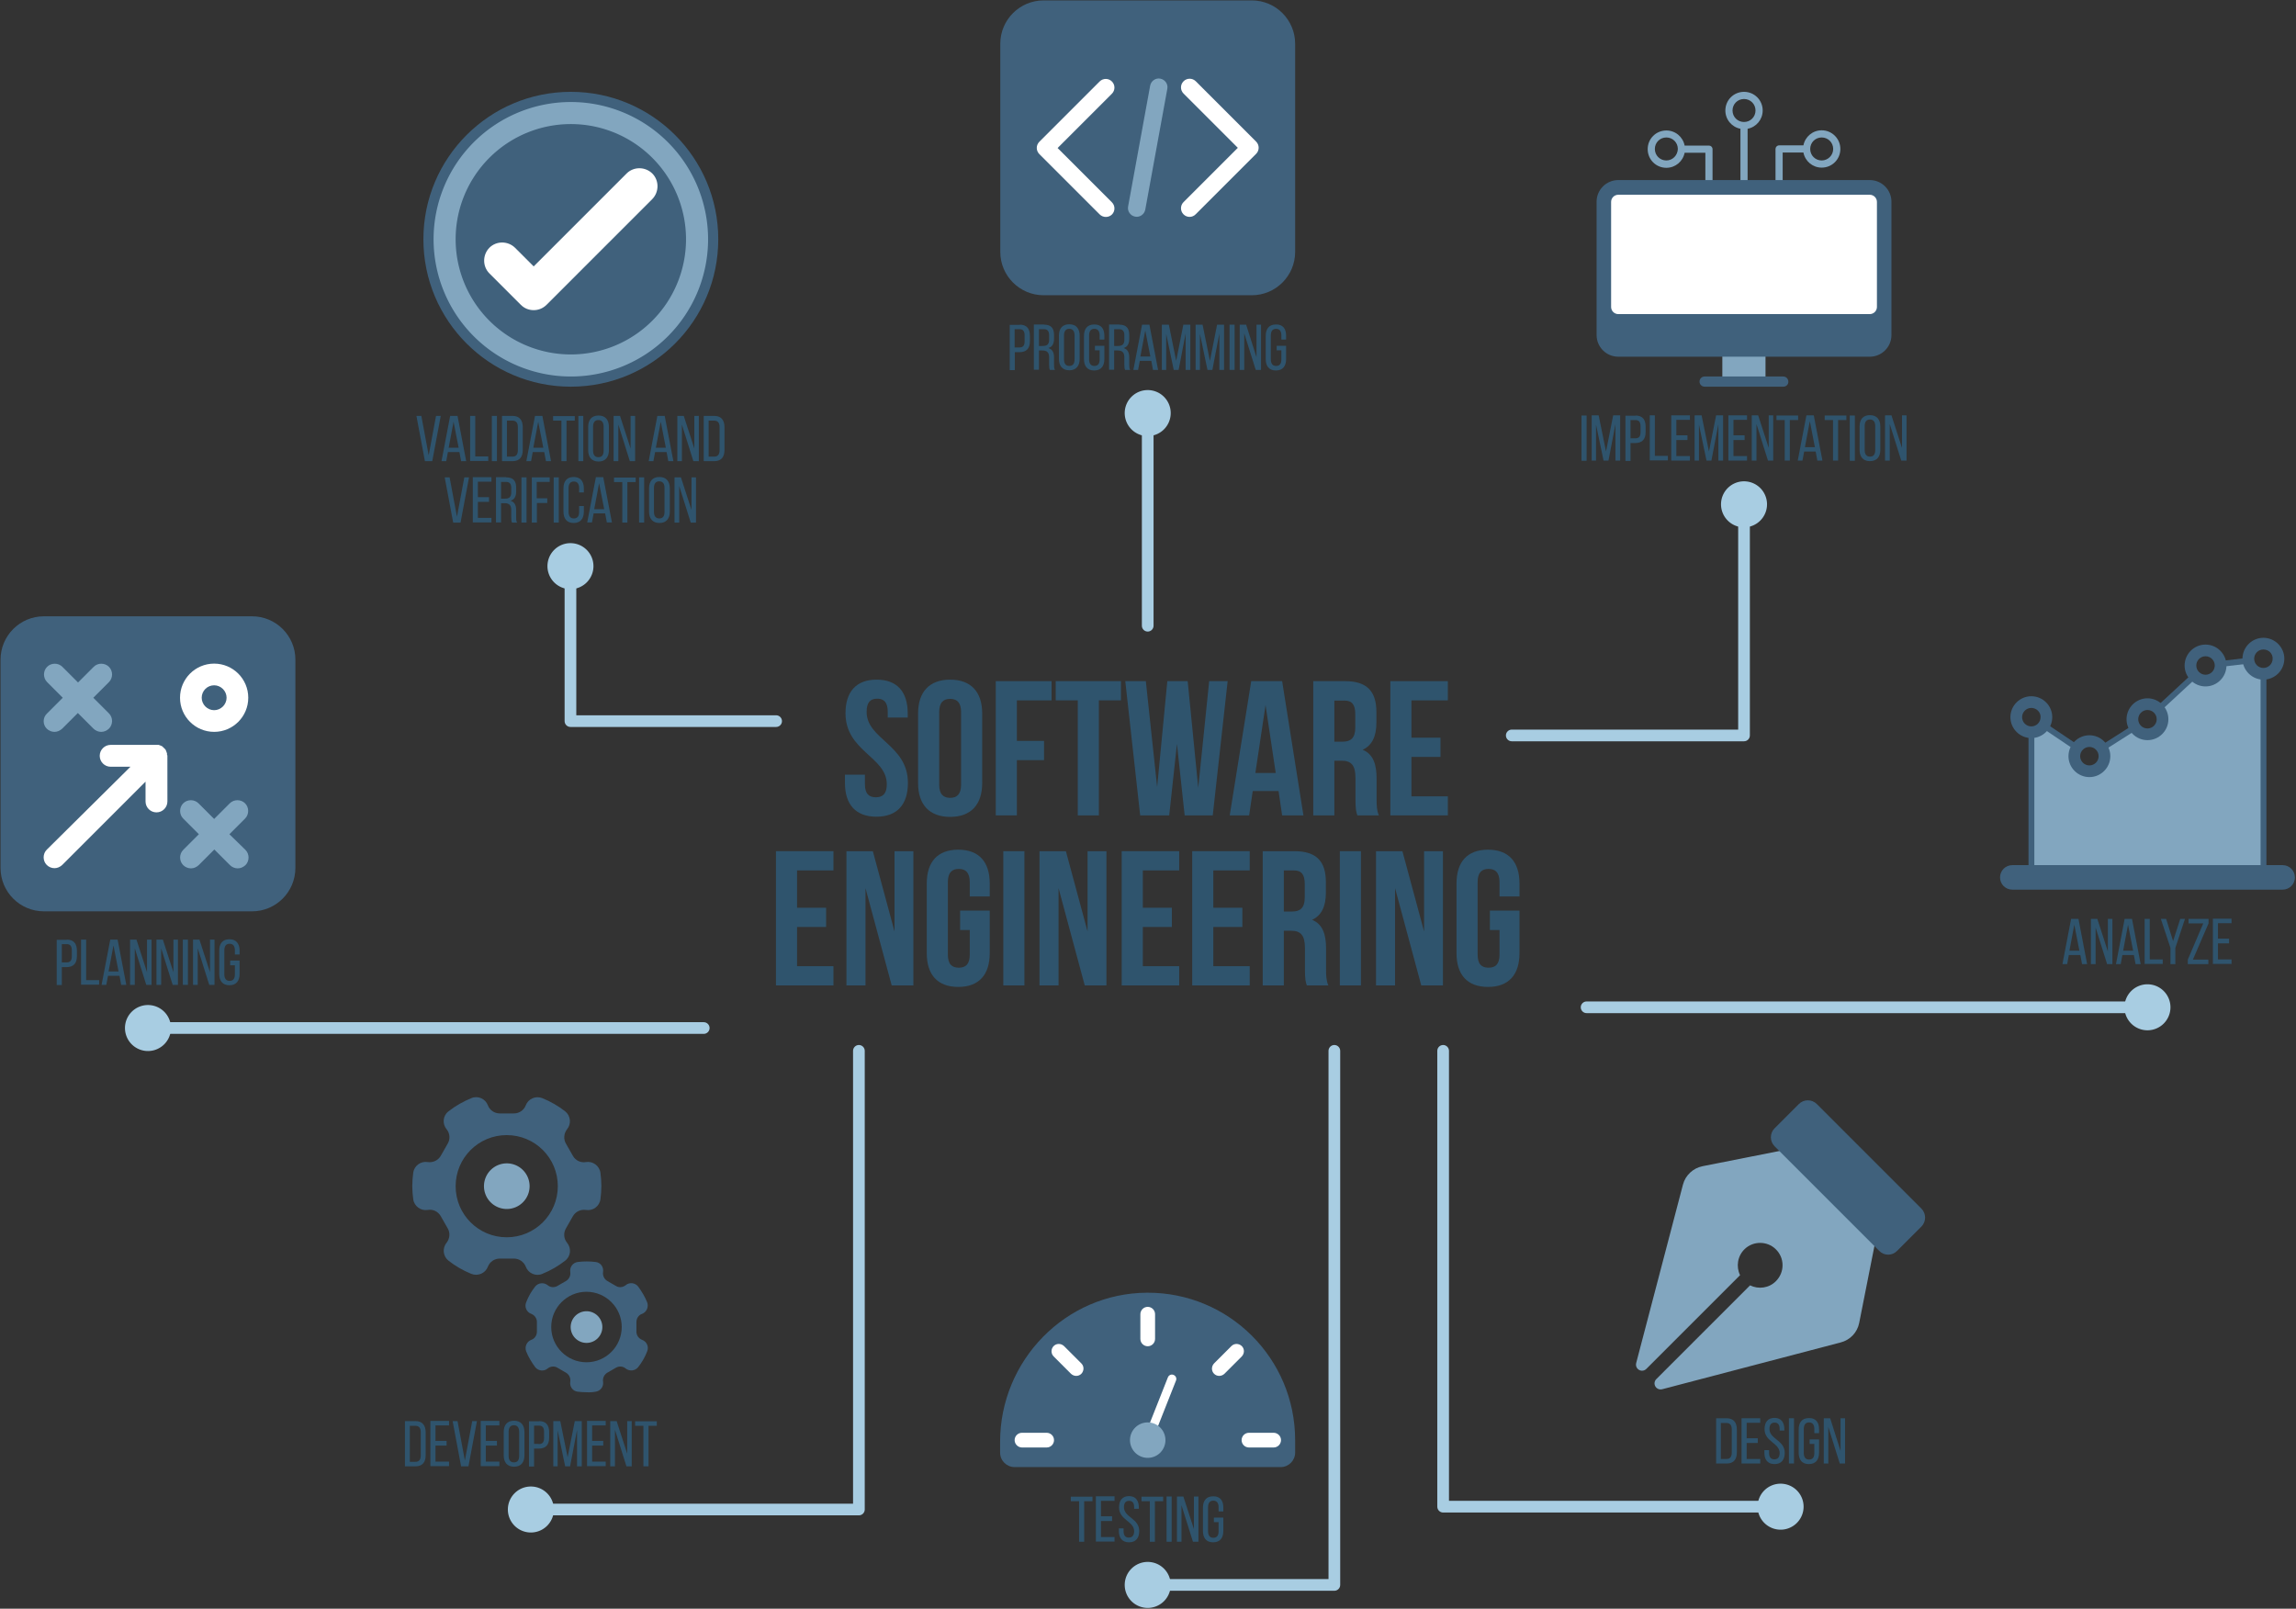 <svg width="1921" height="1346">
  <rect width="100%" height="100%" fill="#333333" stroke="none"/>
  <g transform="matrix(1.69,0,0,1.69,-222.737,-155.345)">
    <path
       d="m 565.787,428.4 c 10.173,0 15.4,6.067 15.4,16.707 v 2.053 h -9.893 v -2.8 c 0,-4.76 -1.867,-6.533 -5.227,-6.533 -3.36,0 -5.227,1.773 -5.227,6.533 0,13.627 20.44,16.24 20.44,35.187 0,10.64 -5.32,16.707 -15.587,16.707 -10.267,0 -15.587,-6.067 -15.587,-16.707 V 475.44 h 9.893 v 4.76 c 0,4.76 2.053,6.44 5.413,6.44 3.36,0 5.413,-1.68 5.413,-6.44 0,-13.627 -20.44,-16.24 -20.44,-35.187 0,-10.547 5.227,-16.613 15.4,-16.613 z"
       style="fill:#2f546d;stroke-width:0.933" />
    <path
       d="m 586.32,445.107 c 0,-10.64 5.6,-16.707 15.867,-16.707 10.267,0 15.867,6.067 15.867,16.707 V 479.64 c 0,10.64 -5.6,16.707 -15.867,16.707 -10.267,0 -15.867,-6.067 -15.867,-16.707 z m 10.453,35.28 c 0,4.76 2.053,6.533 5.413,6.533 3.36,0 5.413,-1.773 5.413,-6.533 v -35.933 c 0,-4.76 -2.053,-6.533 -5.413,-6.533 -3.36,0 -5.413,1.773 -5.413,6.533 z"
       style="fill:#2f546d;stroke-width:0.933" />
    <path
       d="m 635.227,458.733 h 13.44 v 9.52 h -13.44 V 495.6 H 624.773 v -66.453 h 27.627 v 9.52 h -17.173 z"
       style="fill:#2f546d;stroke-width:0.933" />
    <path
       d="m 654.453,429.147 h 32.293 v 9.52 h -10.92 V 495.6 h -10.453 v -56.933 h -10.92 z"
       style="fill:#2f546d;stroke-width:0.933" />
    <path
       d="M 714.467,460.227 710.64,495.6 h -14.373 l -7.373,-66.453 h 10.173 l 5.6,52.453 5.04,-52.453 h 10.08 l 5.227,52.827 5.413,-52.827 h 9.147 L 732.2,495.6 h -13.907 z"
       style="fill:#2f546d;stroke-width:0.933" />
    <path
       d="m 777.093,495.6 h -10.547 l -1.773,-12.04 h -12.787 l -1.773,12.04 h -9.613 l 10.64,-66.453 h 15.307 z m -23.8,-21 h 10.08 l -5.04,-33.6 z"
       style="fill:#2f546d;stroke-width:0.933" />
    <path
       d="m 803.787,495.6 c -0.56,-1.68 -0.933,-2.8 -0.933,-8.12 v -10.453 c 0,-6.16 -2.053,-8.493 -6.813,-8.493 h -3.64 V 495.6 h -10.453 v -66.453 h 15.773 c 10.827,0 15.493,5.04 15.493,15.307 v 5.227 c 0,6.813 -2.147,11.293 -6.813,13.44 5.227,2.147 6.907,7.187 6.907,14.187 v 10.267 c 0,3.267 0.093,5.6 1.12,8.027 z m -11.387,-56.933 v 20.44 h 4.107 c 3.92,0 6.253,-1.68 6.253,-7 v -6.533 c 0,-4.76 -1.587,-6.813 -5.32,-6.813 h -5.04 z"
       style="fill:#2f546d;stroke-width:0.933" />
    <path
       d="m 830.573,457.147 h 14.373 v 9.52 h -14.373 v 19.507 h 18.013 V 495.6 h -28.467 v -66.453 h 28.467 v 9.52 h -18.013 z"
       style="fill:#2f546d;stroke-width:0.933" />
    <path
       d="m 526.4,541.333 h 14.373 v 9.52 h -14.373 v 19.413 h 18.013 v 9.52 h -28.467 v -66.453 h 28.467 v 9.52 h -18.013 z"
       style="fill:#2f546d;stroke-width:0.933" />
    <path
       d="m 560.28,531.627 v 48.16 h -9.427 v -66.453 h 13.067 l 10.733,39.76 v -39.76 h 9.333 v 66.453 H 573.253 Z"
       style="fill:#2f546d;stroke-width:0.933" />
    <path
       d="m 607.133,542.733 h 14.653 v 21.093 c 0,10.64 -5.32,16.707 -15.587,16.707 -10.267,0 -15.587,-6.067 -15.587,-16.707 v -34.533 c 0,-10.64 5.32,-16.707 15.587,-16.707 10.267,0 15.587,6.067 15.587,16.707 v 6.44 H 611.893 V 528.64 c 0,-4.76 -2.053,-6.533 -5.413,-6.533 -3.36,0 -5.413,1.773 -5.413,6.533 v 35.933 c 0,4.76 2.053,6.44 5.413,6.44 3.36,0 5.413,-1.68 5.413,-6.44 v -12.227 h -4.76 z"
       style="fill:#2f546d;stroke-width:0.933" />
    <path
       d="m 628.507,513.333 h 10.453 v 66.453 h -10.453 z"
       style="fill:#2f546d;stroke-width:0.933" />
    <path
       d="m 655.853,531.627 v 48.16 h -9.427 v -66.453 h 13.067 l 10.733,39.76 v -39.76 h 9.333 v 66.453 h -10.733 z"
       style="fill:#2f546d;stroke-width:0.933" />
    <path
       d="m 697.573,541.333 h 14.373 v 9.52 h -14.373 v 19.413 h 18.013 v 9.52 h -28.467 v -66.453 h 28.467 v 9.52 h -18.013 z"
       style="fill:#2f546d;stroke-width:0.933" />
    <path
       d="m 732.48,541.333 h 14.373 v 9.52 h -14.373 v 19.413 h 18.013 v 9.52 h -28.467 v -66.453 h 28.467 v 9.52 h -18.013 z"
       style="fill:#2f546d;stroke-width:0.933" />
    <path
       d="m 778.773,579.787 c -0.56,-1.68 -0.933,-2.8 -0.933,-8.12 v -10.453 c 0,-6.16 -2.053,-8.493 -6.813,-8.493 h -3.64 v 27.067 h -10.453 v -66.453 h 15.773 c 10.827,0 15.493,5.04 15.493,15.307 v 5.227 c 0,6.813 -2.147,11.293 -6.813,13.44 5.227,2.147 6.907,7.187 6.907,14.187 V 571.76 c 0,3.267 0.093,5.6 1.12,8.027 z M 767.387,522.76 v 20.44 h 4.107 c 3.92,0 6.253,-1.68 6.253,-7 v -6.533 c 0,-4.76 -1.587,-6.813 -5.32,-6.813 h -5.04 z"
       style="fill:#2f546d;stroke-width:0.933" />
    <path
       d="m 795.107,513.333 h 10.453 v 66.453 h -10.453 z"
       style="fill:#2f546d;stroke-width:0.933" />
    <path
       d="m 822.453,531.627 v 48.16 h -9.427 v -66.453 h 13.067 l 10.733,39.76 v -39.76 h 9.333 v 66.453 h -10.733 z"
       style="fill:#2f546d;stroke-width:0.933" />
    <path
       d="m 869.4,542.733 h 14.653 v 21.093 c 0,10.64 -5.32,16.707 -15.587,16.707 -10.267,0 -15.587,-6.067 -15.587,-16.707 v -34.533 c 0,-10.64 5.32,-16.707 15.587,-16.707 10.267,0 15.587,6.067 15.587,16.707 v 6.44 h -9.893 V 528.64 c 0,-4.76 -2.053,-6.533 -5.413,-6.533 -3.36,0 -5.413,1.773 -5.413,6.533 v 35.933 c 0,4.76 2.053,6.44 5.413,6.44 3.36,0 5.413,-1.68 5.413,-6.44 v -12.227 h -4.76 z"
       style="fill:#2f546d;stroke-width:0.933" />
  </g>
  <g
     transform="matrix(1.69,0,0,1.69,-222.737,-155.345)">
    <path
       d="M 751.52,238.093 H 648.48 c -11.853,0 -21.467,-9.613 -21.467,-21.467 V 113.587 c 0,-11.853 9.613,-21.467 21.467,-21.467 h 103.04 c 11.853,0 21.467,9.613 21.467,21.467 v 103.04 c 0,11.853 -9.613,21.467 -21.467,21.467 z"
       style="fill:#40617c;stroke-width:0.933" />
    <path
       d="m 676.2,198.053 -29.867,-29.867 c -1.68,-1.68 -1.68,-4.387 0,-6.067 l 29.867,-29.867 c 1.68,-1.68 4.387,-1.68 6.067,0 1.68,1.68 1.68,4.387 0,6.067 l -26.88,26.88 26.88,26.88 c 1.68,1.68 1.68,4.387 0,6.067 -1.68,1.587 -4.387,1.587 -6.067,-0.093 z"
       style="fill:#ffffff;stroke-width:0.933" />
    <path
       d="m 717.733,198.053 c -1.68,-1.68 -1.68,-4.387 0,-6.067 l 26.88,-26.88 -26.88,-26.88 c -1.68,-1.68 -1.68,-4.387 0,-6.067 1.68,-1.68 4.387,-1.68 6.067,0 l 29.867,29.867 c 1.68,1.68 1.68,4.387 0,6.067 l -29.867,29.867 c -1.68,1.773 -4.387,1.773 -6.067,0.093 z"
       style="fill:#ffffff;stroke-width:0.933" />
    <path
       d="m 693.747,199.173 c -2.333,-0.467 -3.92,-2.707 -3.453,-5.04 l 10.92,-59.827 c 0.467,-2.333 2.707,-3.92 5.04,-3.453 2.333,0.467 3.92,2.707 3.453,5.04 l -10.92,59.827 c -0.467,2.333 -2.707,3.92 -5.04,3.453 z"
       style="fill:#82a6bf;stroke-width:0.933" />
    <path
       d="m 636.627,252.653 c 3.547,0 5.04,2.053 5.04,5.507 v 2.707 c 0,3.547 -1.68,5.413 -5.227,5.413 h -2.24 v 8.867 h -2.52 v -22.4 h 4.947 z m -0.28,11.293 c 1.867,0 2.707,-0.84 2.707,-2.987 v -2.987 c 0,-2.053 -0.747,-3.08 -2.52,-3.08 h -2.427 v 9.053 z"
       style="fill:#2f546d;stroke-width:0.933" />
    <path
       d="m 648.667,252.653 c 3.547,0 4.947,1.773 4.947,5.133 v 1.867 c 0,2.427 -0.84,4.013 -2.8,4.573 2.053,0.653 2.8,2.24 2.8,4.667 v 3.453 c 0,1.027 0,1.96 0.467,2.707 h -2.52 c -0.28,-0.653 -0.373,-1.213 -0.373,-2.707 v -3.547 c 0,-2.52 -1.213,-3.36 -3.267,-3.36 h -1.773 v 9.52 h -2.52 v -22.4 h 5.04 z m -0.653,10.547 c 1.96,0 3.173,-0.653 3.173,-3.08 v -2.147 c 0,-2.053 -0.747,-3.08 -2.613,-3.08 h -2.427 v 8.307 z"
       style="fill:#2f546d;stroke-width:0.933" />
    <path
       d="m 656.04,258.067 c 0,-3.453 1.68,-5.6 5.133,-5.6 3.453,0 5.133,2.24 5.133,5.6 v 11.573 c 0,3.36 -1.68,5.6 -5.133,5.6 -3.453,0 -5.133,-2.24 -5.133,-5.6 z m 2.52,11.76 c 0,2.053 0.84,3.267 2.613,3.267 1.867,0 2.613,-1.213 2.613,-3.267 v -11.853 c 0,-2.053 -0.84,-3.267 -2.613,-3.267 -1.773,0 -2.613,1.213 -2.613,3.267 z"
       style="fill:#2f546d;stroke-width:0.933" />
    <path
       d="m 678.533,258.067 v 1.96 h -2.333 v -2.053 c 0,-2.053 -0.84,-3.267 -2.613,-3.267 -1.773,0 -2.613,1.213 -2.613,3.267 v 11.853 c 0,2.053 0.84,3.267 2.613,3.267 1.867,0 2.613,-1.213 2.613,-3.267 v -4.48 h -2.333 v -2.24 h 4.667 v 6.627 c 0,3.36 -1.587,5.6 -5.04,5.6 -3.453,0 -5.04,-2.24 -5.04,-5.6 v -11.573 c 0,-3.36 1.587,-5.6 5.04,-5.6 3.453,-0.093 5.04,2.147 5.04,5.507 z"
       style="fill:#2f546d;stroke-width:0.933" />
    <path
       d="m 685.907,252.653 c 3.547,0 4.947,1.773 4.947,5.133 v 1.867 c 0,2.427 -0.84,4.013 -2.8,4.573 2.053,0.653 2.8,2.24 2.8,4.667 v 3.453 c 0,1.027 0,1.96 0.467,2.707 h -2.52 c -0.28,-0.653 -0.373,-1.213 -0.373,-2.707 v -3.547 c 0,-2.52 -1.213,-3.36 -3.267,-3.36 h -1.773 v 9.52 h -2.52 v -22.4 h 5.04 z m -0.653,10.547 c 1.96,0 3.173,-0.653 3.173,-3.08 v -2.147 c 0,-2.053 -0.747,-3.08 -2.613,-3.08 h -2.427 v 8.307 z"
       style="fill:#2f546d;stroke-width:0.933" />
    <path
       d="m 696.08,270.573 -0.84,4.48 h -2.333 l 4.293,-22.4 h 3.64 l 4.293,22.4 h -2.52 l -0.84,-4.48 z m 0.28,-2.147 h 4.947 l -2.52,-12.88 z"
       style="fill:#2f546d;stroke-width:0.933" />
    <path
       d="m 715.307,275.053 h -2.427 l -3.733,-17.827 v 17.827 h -2.147 v -22.4 h 3.453 l 3.64,17.92 3.547,-17.92 h 3.453 v 22.4 h -2.333 v -18.013 z"
       style="fill:#2f546d;stroke-width:0.933" />
    <path
       d="m 732.013,275.053 h -2.427 l -3.733,-17.827 v 17.827 h -2.147 v -22.4 h 3.453 l 3.64,17.92 3.547,-17.92 h 3.453 v 22.4 h -2.333 v -18.013 z"
       style="fill:#2f546d;stroke-width:0.933" />
    <path
       d="m 743.027,252.653 v 22.4 h -2.52 v -22.4 z"
       style="fill:#2f546d;stroke-width:0.933" />
    <path
       d="m 747.787,275.053 h -2.24 v -22.4 h 3.173 l 5.133,16.147 v -16.147 h 2.24 v 22.4 h -2.613 l -5.693,-18.107 z"
       style="fill:#2f546d;stroke-width:0.933" />
    <path
       d="m 768.507,258.067 v 1.96 h -2.333 v -2.053 c 0,-2.053 -0.84,-3.267 -2.613,-3.267 -1.773,0 -2.613,1.213 -2.613,3.267 v 11.853 c 0,2.053 0.84,3.267 2.613,3.267 1.867,0 2.613,-1.213 2.613,-3.267 v -4.48 h -2.333 v -2.24 h 4.667 v 6.627 c 0,3.36 -1.587,5.6 -5.04,5.6 -3.453,0 -5.04,-2.24 -5.04,-5.6 v -11.573 c 0,-3.36 1.587,-5.6 5.04,-5.6 3.453,-0.093 5.04,2.147 5.04,5.507 z"
       style="fill:#2f546d;stroke-width:0.933" />
    <path
       d="m 711.387,296.427 a 11.387,11.387 0 0 1 -11.387,11.387 11.387,11.387 0 0 1 -11.387,-11.387 11.387,11.387 0 0 1 11.387,-11.387 11.387,11.387 0 0 1 11.387,11.387 z"
       style="fill:#a8cde2;stroke-width:0.933" />
    <path
       d="m 700,404.6 c -1.587,0 -2.893,-1.307 -2.893,-2.893 V 296.427 c 0,-1.587 1.307,-2.893 2.893,-2.893 1.587,0 2.893,1.307 2.893,2.893 v 105.28 c 0,1.587 -1.307,2.893 -2.893,2.893 z"
       style="fill:#a8cde2;stroke-width:0.933" />
  </g>
  <g
     transform="matrix(1.69,0,0,1.69,-222.737,-155.345)">
    <path
       d="m 414.4,137.387 c -40.32,0 -72.987,32.667 -72.987,72.987 0,40.32 32.667,72.987 72.987,72.987 40.32,0 72.987,-32.667 72.987,-72.987 0,-40.32 -32.667,-72.987 -72.987,-72.987 z m 0,135.987 c -35.56,0 -64.4,-28.84 -64.4,-64.4 0,-35.56 28.84,-64.4 64.4,-64.4 35.56,0 64.4,28.84 64.4,64.4 0,35.56 -28.84,64.4 -64.4,64.4 z"
       style="fill:#40617c;stroke-width:0.933" />
    <path
       d="m 482.347,210.373 a 67.947,67.947 0 0 1 -67.947,67.947 67.947,67.947 0 0 1 -67.947,-67.947 67.947,67.947 0 0 1 67.947,-67.947 67.947,67.947 0 0 1 67.947,67.947 z"
       style="fill:#82a6bf;stroke-width:0.933" />
    <path
       d="m 471.427,210.373 a 57.027,57.027 0 0 1 -57.027,57.027 57.027,57.027 0 0 1 -57.027,-57.027 57.027,57.027 0 0 1 57.027,-57.027 57.027,57.027 0 0 1 57.027,57.027 z"
       style="fill:#40617c;stroke-width:0.933" />
    <path
       d="m 396.013,245.467 c -2.333,0 -4.573,-0.84 -6.347,-2.613 l -15.587,-15.587 c -3.453,-3.453 -3.453,-9.147 0,-12.693 3.453,-3.453 9.147,-3.453 12.693,0 l 9.24,9.24 46.013,-46.013 c 3.453,-3.453 9.147,-3.453 12.693,0 3.453,3.453 3.453,9.147 0,12.693 l -52.267,52.267 c -1.867,1.867 -4.107,2.707 -6.44,2.707 z"
       style="fill:#ffffff;stroke-width:0.933" />
    <path
       d="m 340.387,297.827 3.64,19.507 3.64,-19.507 h 2.333 l -4.2,22.4 h -3.64 l -4.2,-22.4 z"
       style="fill:#2f546d;stroke-width:0.933" />
    <path
       d="m 353.547,315.747 -0.84,4.48 h -2.333 l 4.293,-22.4 h 3.64 l 4.293,22.4 h -2.52 l -0.84,-4.48 z m 0.373,-2.147 h 4.947 l -2.52,-12.88 z"
       style="fill:#2f546d;stroke-width:0.933" />
    <path
       d="m 364.56,320.227 v -22.4 h 2.52 v 20.067 h 6.44 v 2.24 h -8.96 z"
       style="fill:#2f546d;stroke-width:0.933" />
    <path
       d="m 377.813,297.827 v 22.4 h -2.52 v -22.4 z"
       style="fill:#2f546d;stroke-width:0.933" />
    <path
       d="m 385.56,297.827 c 3.453,0 5.04,2.147 5.04,5.6 v 11.293 c 0,3.453 -1.587,5.507 -5.04,5.507 h -5.227 v -22.4 z m 0,20.16 c 1.773,0 2.613,-1.12 2.613,-3.173 v -11.48 c 0,-2.053 -0.84,-3.173 -2.707,-3.173 h -2.707 v 17.827 z"
       style="fill:#2f546d;stroke-width:0.933" />
    <path
       d="m 395.547,315.747 -0.84,4.48 h -2.333 l 4.293,-22.4 h 3.64 l 4.293,22.4 h -2.52 l -0.84,-4.48 z m 0.28,-2.147 h 4.947 l -2.52,-12.88 z"
       style="fill:#2f546d;stroke-width:0.933" />
    <path
       d="m 409.733,320.227 v -20.067 h -4.107 v -2.24 h 10.733 v 2.24 h -4.107 v 20.067 z"
       style="fill:#2f546d;stroke-width:0.933" />
    <path
       d="m 420.56,297.827 v 22.4 h -2.427 v -22.4 z"
       style="fill:#2f546d;stroke-width:0.933" />
    <path
       d="m 422.987,303.24 c 0,-3.453 1.68,-5.6 5.133,-5.6 3.453,0 5.133,2.24 5.133,5.6 v 11.573 c 0,3.36 -1.68,5.6 -5.133,5.6 -3.453,0 -5.133,-2.24 -5.133,-5.6 z m 2.427,11.76 c 0,2.053 0.84,3.267 2.613,3.267 1.867,0 2.613,-1.213 2.613,-3.267 v -11.853 c 0,-2.053 -0.84,-3.267 -2.613,-3.267 -1.773,0 -2.613,1.213 -2.613,3.267 z"
       style="fill:#2f546d;stroke-width:0.933" />
    <path
       d="m 437.827,320.227 h -2.24 v -22.4 h 3.173 l 5.227,16.147 v -16.147 h 2.24 v 22.4 h -2.613 l -5.693,-18.107 v 18.107 z"
       style="fill:#2f546d;stroke-width:0.933" />
    <path
       d="m 456.12,315.747 -0.84,4.48 h -2.333 l 4.293,-22.4 h 3.64 l 4.293,22.4 h -2.52 l -0.84,-4.48 z m 0.373,-2.147 h 4.947 l -2.52,-12.88 z"
       style="fill:#2f546d;stroke-width:0.933" />
    <path
       d="m 469.373,320.227 h -2.24 v -22.4 h 3.173 l 5.227,16.147 v -16.147 h 2.24 v 22.4 h -2.707 l -5.693,-18.107 z"
       style="fill:#2f546d;stroke-width:0.933" />
    <path
       d="m 485.427,297.827 c 3.453,0 5.04,2.147 5.04,5.6 v 11.293 c 0,3.453 -1.587,5.507 -5.04,5.507 h -5.227 v -22.4 z m 0,20.16 c 1.773,0 2.613,-1.12 2.613,-3.173 v -11.48 c 0,-2.053 -0.84,-3.173 -2.707,-3.173 h -2.707 v 17.827 z"
       style="fill:#2f546d;stroke-width:0.933" />
    <path
       d="m 354.387,328.253 3.64,19.507 3.64,-19.507 h 2.333 l -4.2,22.4 h -3.64 l -4.2,-22.4 z"
       style="fill:#2f546d;stroke-width:0.933" />
    <path
       d="m 373.893,338.147 v 2.24 h -5.507 v 7.933 h 6.72 v 2.24 h -9.24 v -22.4 h 9.24 v 2.24 h -6.72 v 7.653 h 5.507 z"
       style="fill:#2f546d;stroke-width:0.933" />
    <path
       d="m 382.387,328.253 c 3.547,0 4.947,1.773 4.947,5.133 v 1.867 c 0,2.427 -0.84,4.013 -2.8,4.573 2.053,0.653 2.8,2.24 2.8,4.667 v 3.453 c 0,1.027 0,1.96 0.467,2.707 h -2.52 c -0.28,-0.653 -0.373,-1.213 -0.373,-2.707 v -3.547 c 0,-2.52 -1.213,-3.36 -3.267,-3.36 h -1.773 v 9.52 h -2.52 v -22.4 h 5.04 z m -0.653,10.547 c 1.96,0 3.173,-0.653 3.173,-3.08 v -2.147 c 0,-2.053 -0.747,-3.08 -2.613,-3.08 h -2.427 v 8.307 z"
       style="fill:#2f546d;stroke-width:0.933" />
    <path
       d="m 392.467,328.253 v 22.4 h -2.52 v -22.4 z"
       style="fill:#2f546d;stroke-width:0.933" />
    <path
       d="m 402.733,338.707 v 2.24 h -5.133 v 9.707 h -2.52 v -22.4 h 8.867 v 2.24 h -6.44 v 8.12 h 5.227 z"
       style="fill:#2f546d;stroke-width:0.933" />
    <path
       d="m 408.427,328.253 v 22.4 h -2.52 v -22.4 z"
       style="fill:#2f546d;stroke-width:0.933" />
    <path
       d="m 420.84,333.667 v 2.053 h -2.333 v -2.147 c 0,-2.053 -0.84,-3.267 -2.613,-3.267 -1.773,0 -2.613,1.213 -2.613,3.267 v 11.76 c 0,2.053 0.84,3.267 2.613,3.267 1.867,0 2.613,-1.213 2.613,-3.267 v -2.893 h 2.333 v 2.8 c 0,3.36 -1.587,5.6 -5.04,5.6 -3.453,0 -5.04,-2.24 -5.04,-5.6 v -11.573 c 0,-3.36 1.587,-5.6 5.04,-5.6 3.453,0 5.04,2.24 5.04,5.6 z"
       style="fill:#2f546d;stroke-width:0.933" />
    <path
       d="m 425.693,346.08 -0.84,4.48 h -2.333 l 4.293,-22.4 h 3.64 l 4.293,22.4 h -2.52 l -0.84,-4.48 z m 0.28,-2.053 h 4.947 l -2.52,-12.88 z"
       style="fill:#2f546d;stroke-width:0.933" />
    <path
       d="m 439.88,350.653 v -20.067 h -4.107 v -2.24 h 10.733 v 2.24 h -4.107 v 20.067 z"
       style="fill:#2f546d;stroke-width:0.933" />
    <path
       d="m 450.707,328.253 v 22.4 h -2.52 v -22.4 z"
       style="fill:#2f546d;stroke-width:0.933" />
    <path
       d="m 453.133,333.667 c 0,-3.453 1.68,-5.6 5.133,-5.6 3.453,0 5.133,2.24 5.133,5.6 v 11.573 c 0,3.36 -1.68,5.6 -5.133,5.6 -3.453,0 -5.133,-2.24 -5.133,-5.6 z m 2.427,11.667 c 0,2.053 0.84,3.267 2.613,3.267 1.867,0 2.613,-1.213 2.613,-3.267 v -11.853 c 0,-2.053 -0.84,-3.267 -2.613,-3.267 -1.773,0 -2.613,1.213 -2.613,3.267 z"
       style="fill:#2f546d;stroke-width:0.933" />
    <path
       d="m 467.973,350.653 h -2.24 v -22.4 h 3.173 l 5.227,16.147 v -16.147 h 2.24 v 22.4 h -2.613 l -5.693,-18.107 v 18.107 z"
       style="fill:#2f546d;stroke-width:0.933" />
    <path
       style="fill:#a8cde2;stroke-width:0.933"
       d="m 425.6,372.213 a 11.387,11.387 0 0 1 -11.387,11.387 11.387,11.387 0 0 1 -11.387,-11.387 11.387,11.387 0 0 1 11.387,-11.387 11.387,11.387 0 0 1 11.387,11.387 z" />
    <path
       d="M 516.04,451.827 H 414.213 c -1.587,0 -2.893,-1.307 -2.893,-2.893 v -76.627 c 0,-1.587 1.307,-2.893 2.893,-2.893 1.587,0 2.893,1.307 2.893,2.893 v 73.733 h 98.933 c 1.587,0 2.893,1.307 2.893,2.893 0,1.587 -1.307,2.893 -2.893,2.893 z"
       style="fill:#a8cde2;stroke-width:0.933" />
  </g>
  <g
     transform="matrix(1.69,0,0,1.69,-222.737,-155.345)">
    <path
       d="m 256.573,543.107 h -103.04 c -11.853,0 -21.467,-9.613 -21.467,-21.467 V 418.507 c 0,-11.853 9.613,-21.467 21.467,-21.467 h 103.04 c 11.853,0 21.467,9.613 21.467,21.467 v 103.04 c 0,11.947 -9.613,21.56 -21.467,21.56 z"
       style="fill:#40617c;stroke-width:0.933" />
    <path
       style="fill:#82a6bf;stroke-width:0.933"
       d="m 154.933,452.667 c 1.027,1.027 2.427,1.587 3.827,1.587 1.4,0 2.707,-0.56 3.827,-1.587 l 7.747,-7.747 7.747,7.747 c 1.027,1.027 2.427,1.587 3.827,1.587 1.4,0 2.707,-0.56 3.827,-1.587 2.053,-2.053 2.053,-5.507 0,-7.56 l -7.747,-7.747 7.747,-7.747 c 2.053,-2.053 2.053,-5.507 0,-7.56 -2.053,-2.053 -5.507,-2.053 -7.56,0 l -7.747,7.747 -7.747,-7.747 c -2.053,-2.053 -5.507,-2.053 -7.56,0 -2.053,2.053 -2.053,5.507 0,7.56 l 7.747,7.747 -7.747,7.747 c -2.24,2.053 -2.24,5.507 -0.187,7.56 z" />
    <path
       d="m 245.373,504.933 7.747,-7.747 c 2.053,-2.053 2.053,-5.507 0,-7.56 -2.053,-2.053 -5.507,-2.053 -7.56,0 l -7.747,7.747 -7.747,-7.747 c -2.053,-2.053 -5.507,-2.053 -7.56,0 -2.053,2.053 -2.053,5.507 0,7.56 l 7.747,7.747 -7.747,7.747 c -2.053,2.053 -2.053,5.507 0,7.56 1.027,1.027 2.427,1.587 3.827,1.587 1.4,0 2.707,-0.56 3.827,-1.587 l 7.747,-7.747 7.747,7.747 c 1.027,1.027 2.427,1.587 3.827,1.587 1.4,0 2.707,-0.56 3.827,-1.587 2.053,-2.053 2.053,-5.507 0,-7.56 z"
       style="fill:#82a6bf;stroke-width:0.933" />
    <path
       d="m 237.813,454.253 c 9.333,0 16.893,-7.56 16.893,-16.893 0,-9.333 -7.56,-16.893 -16.893,-16.893 -9.333,0 -16.893,7.56 -16.893,16.893 0,9.333 7.56,16.893 16.893,16.893 z m 0,-23.053 c 3.36,0 6.16,2.8 6.16,6.16 0,3.36 -2.8,6.16 -6.16,6.16 -3.36,0 -6.16,-2.8 -6.16,-6.16 0,-3.36 2.707,-6.16 6.16,-6.16 z"
       style="fill:#ffffff;stroke-width:0.933" />
    <path
       d="m 214.48,465.453 c 0,-0.093 0,-0.187 0,-0.187 0,-0.093 0,-0.187 0,-0.28 0,-0.093 0,-0.187 -0.093,-0.28 0,-0.093 0,-0.187 -0.093,-0.28 0,-0.093 -0.093,-0.187 -0.093,-0.28 0,-0.093 -0.093,-0.187 -0.093,-0.28 0,-0.093 -0.093,-0.187 -0.093,-0.187 0,-0.093 -0.093,-0.187 -0.093,-0.28 0,-0.093 -0.093,-0.187 -0.093,-0.187 -0.093,-0.093 -0.093,-0.187 -0.187,-0.28 -0.093,-0.093 -0.093,-0.187 -0.187,-0.187 -0.093,-0.093 -0.093,-0.093 -0.187,-0.187 -0.093,-0.093 -0.187,-0.28 -0.373,-0.373 0,0 0,0 0,0 0,0 0,0 0,0 -0.093,-0.093 -0.28,-0.187 -0.373,-0.373 -0.093,-0.093 -0.093,-0.093 -0.187,-0.187 -0.093,-0.093 -0.187,-0.093 -0.187,-0.187 -0.093,-0.093 -0.187,-0.093 -0.187,-0.093 -0.093,0 -0.187,-0.093 -0.187,-0.093 -0.093,0 -0.187,-0.093 -0.187,-0.093 -0.093,0 -0.187,-0.093 -0.28,-0.093 -0.093,0 -0.187,-0.093 -0.187,-0.093 -0.093,0 -0.187,-0.093 -0.28,-0.093 -0.093,0 -0.187,0 -0.187,-0.093 -0.093,0 -0.187,-0.093 -0.28,-0.093 -0.093,0 -0.187,0 -0.28,0 -0.093,0 -0.187,0 -0.28,0 -0.093,0 -0.28,0 -0.373,0 0,0 -0.093,0 -0.093,0 h -22.773 c -2.987,0 -5.413,2.427 -5.413,5.413 0,2.987 2.427,5.413 5.413,5.413 h 9.8 l -41.44,41.067 c -2.053,2.053 -2.053,5.507 0,7.56 1.027,1.027 2.427,1.587 3.827,1.587 1.4,0 2.707,-0.56 3.827,-1.587 l 41.253,-41.253 v 9.8 c 0,2.987 2.427,5.413 5.413,5.413 2.987,0 5.413,-2.427 5.413,-5.413 V 465.92 c -0.187,-0.093 -0.187,-0.28 -0.187,-0.467 z"
       style="fill:#ffffff;stroke-width:0.933" />
    <path
       d="m 164.827,557.107 c 3.547,0 5.04,2.053 5.04,5.507 V 565.32 c 0,3.547 -1.68,5.413 -5.227,5.413 h -2.24 v 8.867 h -2.52 V 557.2 h 4.947 z M 164.64,568.4 c 1.867,0 2.707,-0.84 2.707,-2.987 v -2.987 c 0,-2.053 -0.747,-3.08 -2.52,-3.08 h -2.427 V 568.4 Z"
       style="fill:#2f546d;stroke-width:0.933" />
    <path
       d="m 171.92,579.507 v -22.4 h 2.52 v 20.067 h 6.44 v 2.24 h -8.96 z"
       style="fill:#2f546d;stroke-width:0.933" />
    <path
       d="m 185.267,575.027 -0.84,4.48 h -2.333 l 4.293,-22.4 h 3.64 l 4.293,22.4 h -2.52 l -0.84,-4.48 z m 0.28,-2.147 h 4.947 l -2.52,-12.88 z"
       style="fill:#2f546d;stroke-width:0.933" />
    <path
       d="m 198.427,579.507 h -2.24 v -22.4 h 3.173 l 5.227,16.147 v -16.147 h 2.24 v 22.4 h -2.613 L 198.52,561.4 v 18.107 z"
       style="fill:#2f546d;stroke-width:0.933" />
    <path
       d="m 211.493,579.507 h -2.24 v -22.4 h 3.173 l 5.227,16.147 v -16.147 h 2.24 v 22.4 h -2.613 L 211.587,561.4 v 18.107 z"
       style="fill:#2f546d;stroke-width:0.933" />
    <path
       d="m 224.84,557.107 v 22.4 h -2.52 v -22.4 z"
       style="fill:#2f546d;stroke-width:0.933" />
    <path
       d="m 229.6,579.507 h -2.24 v -22.4 h 3.173 l 5.227,16.147 v -16.147 h 2.24 v 22.4 h -2.613 L 229.693,561.4 v 18.107 z"
       style="fill:#2f546d;stroke-width:0.933" />
    <path
       d="m 250.413,562.52 v 1.96 h -2.333 v -2.053 c 0,-2.053 -0.84,-3.267 -2.613,-3.267 -1.773,0 -2.613,1.213 -2.613,3.267 V 574.28 c 0,2.053 0.84,3.267 2.613,3.267 1.867,0 2.613,-1.213 2.613,-3.267 v -4.48 h -2.333 v -2.333 h 4.667 v 6.627 c 0,3.36 -1.587,5.6 -5.04,5.6 -3.453,0 -5.04,-2.24 -5.04,-5.6 V 562.52 c 0,-3.36 1.587,-5.6 5.04,-5.6 3.36,0 5.04,2.24 5.04,5.6 z"
       style="fill:#2f546d;stroke-width:0.933" />
    <path
       d="M 216.44,600.88 A 11.387,11.387 0 0 1 205.053,612.267 11.387,11.387 0 0 1 193.667,600.88 11.387,11.387 0 0 1 205.053,589.493 11.387,11.387 0 0 1 216.44,600.88 Z"
       style="fill:#a8cde2;stroke-width:0.933" />
    <path
       d="M 480.2,603.773 H 205.053 c -1.587,0 -2.893,-1.307 -2.893,-2.893 0,-1.587 1.307,-2.893 2.893,-2.893 h 275.147 c 1.587,0 2.893,1.307 2.893,2.893 0,1.587 -1.307,2.893 -2.893,2.893 z"
       style="fill:#a8cde2;stroke-width:0.933" />
  </g>
  <g
     transform="matrix(1.69,0,0,1.69,-222.737,-155.345)">
    <path
       d="m 429.053,672.56 c -0.467,-3.453 -3.733,-5.88 -7.187,-5.32 v 0 c -2.52,0.467 -5.133,-0.747 -6.44,-3.08 l -3.453,-6.067 c -1.307,-2.24 -1.027,-5.04 0.56,-7.093 2.24,-2.707 1.773,-6.72 -0.933,-8.867 -3.453,-2.707 -7.187,-4.853 -11.293,-6.533 -3.267,-1.307 -7,0.28 -8.213,3.547 v 0 c -0.933,2.427 -3.267,4.013 -5.88,4.013 h -7 c -2.613,0 -4.947,-1.587 -5.88,-4.013 v 0 c -1.213,-3.267 -4.947,-4.947 -8.213,-3.547 -4.107,1.68 -7.84,3.827 -11.293,6.533 -2.8,2.147 -3.173,6.16 -0.933,8.867 1.68,2.053 1.867,4.853 0.56,7.093 l -3.453,6.067 c -1.307,2.24 -3.827,3.453 -6.44,3.08 v 0 c -3.453,-0.56 -6.72,1.773 -7.187,5.32 -0.28,2.147 -0.467,4.293 -0.467,6.533 0,2.24 0.187,4.387 0.467,6.533 0.467,3.453 3.733,5.88 7.187,5.32 v 0 c 2.52,-0.467 5.133,0.747 6.44,3.08 l 3.453,6.067 c 1.307,2.24 1.027,5.04 -0.56,7.093 v 0 c -2.24,2.707 -1.773,6.72 0.933,8.867 3.453,2.707 7.187,4.853 11.293,6.533 3.267,1.307 7,-0.28 8.213,-3.547 v 0 c 0.933,-2.427 3.267,-4.013 5.88,-4.013 h 7 c 2.613,0 4.947,1.587 5.88,4.013 v 0 c 1.213,3.267 4.947,4.947 8.213,3.547 4.107,-1.68 7.84,-3.827 11.293,-6.533 2.8,-2.147 3.173,-6.16 0.933,-8.867 -1.68,-2.053 -1.867,-4.853 -0.56,-7.093 l 3.453,-6.067 c 1.307,-2.24 3.827,-3.453 6.44,-3.08 v 0 c 3.453,0.56 6.72,-1.773 7.187,-5.32 0.28,-2.147 0.467,-4.293 0.467,-6.533 0,-2.147 -0.187,-4.387 -0.467,-6.533 z m -46.387,31.92 c -14,0 -25.293,-11.293 -25.293,-25.293 0,-14 11.293,-25.293 25.293,-25.293 14,0 25.293,11.293 25.293,25.293 0,13.907 -11.293,25.293 -25.293,25.293 z"
       style="fill:#40617c;stroke-width:0.933" />
    <path
       d="m 390.676,671.19 a 11.293,11.293 0 0 1 0,15.971 11.293,11.293 0 0 1 -15.971,0 11.293,11.293 0 0 1 0,-15.971 11.293,11.293 0 0 1 15.971,0 z"
       style="fill:#82a6bf;stroke-width:0.933" />
    <path
       d="m 426.72,780.92 c 2.427,-0.373 4.013,-2.613 3.64,-4.947 v 0 c -0.28,-1.773 0.56,-3.547 2.147,-4.48 l 4.2,-2.427 c 1.587,-0.933 3.547,-0.747 4.853,0.373 1.867,1.493 4.667,1.213 6.16,-0.653 1.867,-2.333 3.36,-4.947 4.48,-7.84 0.933,-2.24 -0.187,-4.853 -2.52,-5.693 v 0 c -1.68,-0.653 -2.8,-2.24 -2.8,-4.013 v -4.853 c 0,-1.773 1.12,-3.453 2.8,-4.013 v 0 c 2.24,-0.84 3.36,-3.453 2.52,-5.693 -1.12,-2.8 -2.707,-5.413 -4.48,-7.84 -1.493,-1.867 -4.293,-2.24 -6.16,-0.653 -1.4,1.12 -3.36,1.307 -4.853,0.373 l -4.2,-2.427 c -1.587,-0.933 -2.427,-2.707 -2.147,-4.48 v 0 c 0.373,-2.427 -1.213,-4.667 -3.64,-4.947 -1.493,-0.187 -2.987,-0.28 -4.48,-0.28 -1.493,0 -3.08,0.093 -4.48,0.28 -2.427,0.373 -4.013,2.613 -3.64,4.947 v 0 c 0.28,1.773 -0.56,3.547 -2.147,4.48 l -4.2,2.427 c -1.587,0.933 -3.547,0.747 -4.853,-0.373 v 0 c -1.867,-1.493 -4.667,-1.213 -6.16,0.653 -1.867,2.333 -3.36,4.947 -4.48,7.84 -0.933,2.24 0.187,4.853 2.52,5.693 v 0 c 1.68,0.653 2.8,2.24 2.8,4.013 v 4.853 c 0,1.773 -1.12,3.453 -2.8,4.013 v 0 c -2.24,0.84 -3.36,3.453 -2.52,5.693 1.12,2.8 2.707,5.413 4.48,7.84 1.493,1.867 4.293,2.24 6.16,0.653 1.4,-1.12 3.36,-1.307 4.853,-0.373 l 4.2,2.427 c 1.587,0.933 2.427,2.707 2.147,4.48 v 0 c -0.373,2.427 1.213,4.667 3.64,4.947 1.493,0.187 2.987,0.28 4.48,0.28 1.493,0.093 2.987,0 4.48,-0.28 z m -22.027,-32.013 c 0,-9.613 7.84,-17.453 17.453,-17.453 9.613,0 17.453,7.84 17.453,17.453 0,9.613 -7.84,17.453 -17.453,17.453 -9.613,0 -17.453,-7.84 -17.453,-17.453 z"
       style="fill:#40617c;stroke-width:0.933" />
    <path
       d="m 427.707,743.387 a 7.84,7.84 0 0 1 0,11.087 7.84,7.84 0 0 1 -11.087,0 7.84,7.84 0 0 1 0,-11.087 7.84,7.84 0 0 1 11.087,0 z"
       style="fill:#82a6bf;stroke-width:0.933" />
    <path
       d="m 337.493,795.48 c 3.453,0 5.04,2.147 5.04,5.6 v 11.293 c 0,3.453 -1.587,5.507 -5.04,5.507 h -5.227 v -22.4 z m 0,20.16 c 1.773,0 2.613,-1.12 2.613,-3.173 v -11.48 c 0,-2.053 -0.84,-3.173 -2.707,-3.173 h -2.707 v 17.827 z"
       style="fill:#2f546d;stroke-width:0.933" />
    <path
       d="m 352.893,805.373 v 2.24 h -5.507 v 7.933 h 6.72 v 2.24 h -9.24 v -22.4 h 9.24 v 2.24 h -6.72 v 7.653 h 5.507 z"
       style="fill:#2f546d;stroke-width:0.933" />
    <path
       d="m 358.307,795.48 3.64,19.507 3.64,-19.507 h 2.333 l -4.2,22.4 h -3.64 l -4.2,-22.4 z"
       style="fill:#2f546d;stroke-width:0.933" />
    <path
       d="m 377.813,805.373 v 2.24 h -5.507 v 7.933 h 6.72 v 2.24 h -9.24 v -22.4 h 9.24 v 2.24 h -6.72 v 7.653 h 5.507 z"
       style="fill:#2f546d;stroke-width:0.933" />
    <path
       d="m 381.173,800.893 c 0,-3.453 1.68,-5.6 5.133,-5.6 3.453,0 5.133,2.24 5.133,5.6 v 11.573 c 0,3.36 -1.68,5.6 -5.133,5.6 -3.453,0 -5.133,-2.24 -5.133,-5.6 z m 2.427,11.76 c 0,2.053 0.84,3.267 2.613,3.267 1.867,0 2.613,-1.213 2.613,-3.267 v -11.853 c 0,-2.053 -0.84,-3.267 -2.613,-3.267 -1.773,0 -2.613,1.213 -2.613,3.267 z"
       style="fill:#2f546d;stroke-width:0.933" />
    <path
       d="m 398.627,795.48 c 3.547,0 5.04,2.053 5.04,5.507 v 2.707 c 0,3.547 -1.68,5.413 -5.227,5.413 h -2.24 v 8.867 h -2.52 v -22.4 h 4.947 z m -0.187,11.387 c 1.867,0 2.707,-0.84 2.707,-2.987 v -3.08 c 0,-2.053 -0.747,-3.08 -2.52,-3.08 h -2.427 v 9.053 h 2.24 z"
       style="fill:#2f546d;stroke-width:0.933" />
    <path
       d="m 414.027,817.88 h -2.427 l -3.733,-17.827 v 17.827 h -2.147 v -22.4 h 3.453 l 3.64,17.92 3.547,-17.92 h 3.453 v 22.4 h -2.333 v -18.013 z"
       style="fill:#2f546d;stroke-width:0.933" />
    <path
       d="m 430.453,805.373 v 2.24 h -5.507 v 7.933 h 6.72 v 2.24 h -9.24 v -22.4 h 9.24 v 2.24 h -6.72 v 7.653 h 5.507 z"
       style="fill:#2f546d;stroke-width:0.933"/>
    <path
       d="m 436.147,817.88 h -2.24 v -22.4 h 3.173 l 5.227,16.147 v -16.147 h 2.24 v 22.4 h -2.613 l -5.693,-18.107 v 18.107 z"
       style="fill:#2f546d;stroke-width:0.933"/>
    <path
       d="m 450.333,817.88 v -20.067 h -4.107 v -2.24 h 10.733 v 2.24 h -4.107 v 20.067 z"
       style="fill:#2f546d;stroke-width:0.933"/>
    <path
       d="m 406,839.253 a 11.387,11.387 0 0 1 -11.387,11.387 11.387,11.387 0 0 1 -11.387,-11.387 11.387,11.387 0 0 1 11.387,-11.387 11.387,11.387 0 0 1 11.387,11.387 z"
       style="fill:#a8cde2;stroke-width:0.933"/>
    <path
       d="M 557.013,842.147 H 394.613 c -1.587,0 -2.893,-1.307 -2.893,-2.893 0,-1.587 1.307,-2.893 2.893,-2.893 H 554.12 V 612.173 c 0,-1.587 1.307,-2.893 2.893,-2.893 1.587,0 2.893,1.307 2.893,2.893 v 227.08 c 0,1.587 -1.307,2.893 -2.893,2.893 z"
       style="fill:#a8cde2;stroke-width:0.933"/>
  </g>
  <g
     transform="matrix(1.69,0,0,1.69,-222.737,-155.345)">
    <path
       d="m 772.987,804.907 v 6.16 c 0,3.92 -3.173,7.187 -7.187,7.187 H 634.107 c -3.92,0 -7.187,-3.173 -7.187,-7.187 v -5.32 c 0,-40.32 32.387,-73.64 72.8,-73.827 40.507,-0.187 73.267,32.573 73.267,72.987 z"
       style="fill:#40617c;stroke-width:0.933"/>
    <path
       d="m 700,758.427 v 0 c -1.96,0 -3.64,-1.587 -3.64,-3.64 v -12.227 c 0,-1.96 1.587,-3.64 3.64,-3.64 v 0 c 1.96,0 3.64,1.587 3.64,3.64 v 12.227 c 0,2.053 -1.68,3.64 -3.64,3.64 z"
       style="fill:#ffffff;stroke-width:0.933"/>
    <path
       d="m 732.853,772.053 v 0 c -1.4,-1.4 -1.4,-3.64 0,-5.133 l 8.587,-8.587 c 1.4,-1.4 3.64,-1.4 5.133,0 v 0 c 1.4,1.4 1.4,3.64 0,5.133 l -8.587,8.587 c -1.493,1.4 -3.733,1.4 -5.133,0 z"
       style="fill:#ffffff;stroke-width:0.933"/>
    <path
       d="m 746.48,804.907 v 0 c 0,-1.96 1.587,-3.64 3.64,-3.64 h 12.227 c 1.96,0 3.64,1.587 3.64,3.64 v 0 c 0,1.96 -1.587,3.64 -3.64,3.64 h -12.227 c -2.053,0 -3.64,-1.68 -3.64,-3.64 z"
       style="fill:#ffffff;stroke-width:0.933"/>
    <path
       d="m 634.107,804.907 v 0 c 0,-1.96 1.587,-3.64 3.64,-3.64 h 12.227 c 1.96,0 3.64,1.587 3.64,3.64 v 0 c 0,1.96 -1.587,3.64 -3.64,3.64 h -12.227 c -1.96,0 -3.64,-1.68 -3.64,-3.64 z"
       style="fill:#ffffff;stroke-width:0.933"/>
    <path
       d="m 653.427,758.333 v 0 c 1.4,-1.4 3.64,-1.4 5.133,0 l 8.587,8.587 c 1.4,1.4 1.4,3.64 0,5.133 v 0 c -1.4,1.4 -3.64,1.4 -5.133,0 l -8.587,-8.587 c -1.4,-1.4 -1.4,-3.733 0,-5.133 z"
       style="fill:#ffffff;stroke-width:0.933"/>
    <path
       d="m 700,807.053 c -0.28,0 -0.56,-0.093 -0.747,-0.187 -1.12,-0.467 -1.68,-1.68 -1.213,-2.8 l 11.947,-30.24 c 0.467,-1.12 1.68,-1.68 2.8,-1.213 1.12,0.467 1.68,1.68 1.213,2.8 l -11.947,30.24 c -0.373,0.933 -1.213,1.4 -2.053,1.4 z"
       style="fill:#ffffff;stroke-width:0.933"/>
    <path
       d="m 708.773,804.907 a 8.773,8.773 0 0 1 -8.773,8.773 8.773,8.773 0 0 1 -8.773,-8.773 8.773,8.773 0 0 1 8.773,-8.773 8.773,8.773 0 0 1 8.773,8.773 z"
       style="fill:#82a6bf;stroke-width:0.933"/>
    <path
       d="m 666.027,855.213 v -20.067 h -4.107 v -2.24 h 10.733 v 2.24 h -4.107 v 20.067 z"
       style="fill:#2f546d;stroke-width:0.933"/>
    <path
       d="m 682.36,842.707 v 2.24 h -5.507 v 7.933 h 6.72 v 2.24 h -9.24 v -22.4 h 9.24 v 2.24 h -6.72 v 7.653 h 5.507 z"
       style="fill:#2f546d;stroke-width:0.933"/>
    <path
       d="m 695.613,838.227 v 0.653 h -2.333 v -0.747 c 0,-2.053 -0.747,-3.173 -2.52,-3.173 -1.773,0 -2.52,1.213 -2.52,3.173 0,5.04 7.56,5.507 7.56,11.76 0,3.36 -1.587,5.6 -5.04,5.6 -3.453,0 -5.04,-2.24 -5.04,-5.6 v -1.307 h 2.333 v 1.4 c 0,2.053 0.84,3.173 2.613,3.173 1.773,0 2.613,-1.213 2.613,-3.173 0,-4.947 -7.467,-5.507 -7.467,-11.76 0,-3.453 1.587,-5.6 4.947,-5.6 3.267,0 4.853,2.24 4.853,5.6 z"
       style="fill:#2f546d;stroke-width:0.933"/>
    <path
       d="m 701.027,855.213 v -20.067 h -4.107 v -2.24 h 10.733 v 2.24 h -4.107 v 20.067 z"
       style="fill:#2f546d;stroke-width:0.933"/>
    <path
       d="m 711.853,832.813 v 22.4 h -2.52 v -22.4 z"
       style="fill:#2f546d;stroke-width:0.933"/>
    <path
       d="m 716.707,855.213 h -2.24 v -22.4 h 3.173 l 5.227,16.147 v -16.147 h 2.24 v 22.4 h -2.707 l -5.693,-18.107 z"
       style="fill:#2f546d;stroke-width:0.933"/>
    <path
       d="m 737.427,838.227 v 1.96 h -2.333 v -2.053 c 0,-2.053 -0.84,-3.267 -2.613,-3.267 -1.773,0 -2.613,1.213 -2.613,3.267 v 11.853 c 0,2.053 0.84,3.267 2.613,3.267 1.867,0 2.613,-1.213 2.613,-3.267 v -4.48 h -2.333 v -2.24 h 4.667 v 6.627 c 0,3.36 -1.587,5.6 -5.04,5.6 -3.453,0 -5.04,-2.24 -5.04,-5.6 v -11.573 c 0,-3.36 1.587,-5.6 5.04,-5.6 3.453,-0.093 5.04,2.147 5.04,5.507 z"
       style="fill:#2f546d;stroke-width:0.933"/>
    <path
       d="m 711.387,876.587 a 11.387,11.387 0 0 1 -11.387,11.387 11.387,11.387 0 0 1 -11.387,-11.387 11.387,11.387 0 0 1 11.387,-11.387 11.387,11.387 0 0 1 11.387,11.387 z"
       style="fill:#a8cde2;stroke-width:0.933"/>
    <path
       d="m 792.4,879.48 h -92.4 c -1.587,0 -2.893,-1.307 -2.893,-2.893 0,-1.587 1.307,-2.893 2.893,-2.893 h 89.507 V 612.173 c 0,-1.587 1.307,-2.893 2.893,-2.893 1.587,0 2.893,1.307 2.893,2.893 V 876.587 c 0,1.587 -1.307,2.893 -2.893,2.893 z"
       style="fill:#a8cde2;stroke-width:0.933"/>
  </g>
  <g
     transform="matrix(1.69,0,0,1.69,-222.737,-155.345)">
    <path
       d="m 1052.24,746.853 9.147,-46.2 -40.507,-40.507 -46.2,9.147 c -4.667,0.933 -8.493,4.48 -9.707,9.147 l -23.147,88.293 c -0.28,1.027 0,2.147 0.747,2.893 v 0 c 1.213,1.213 3.08,1.213 4.293,0 l 46.387,-46.387 c -2.053,-4.2 -1.307,-9.52 2.333,-12.973 4.2,-4.013 11.013,-4.013 15.213,0 4.573,4.293 4.667,11.48 0.187,15.96 -3.453,3.453 -8.587,4.107 -12.787,2.053 l -46.387,46.387 c -1.213,1.213 -1.213,3.08 0,4.293 v 0 c 0.747,0.747 1.867,1.027 2.893,0.747 l 88.293,-23.147 c 4.76,-1.213 8.307,-4.947 9.24,-9.707 z"
       style="fill:#82a6bf;stroke-width:0.933"/>
    <path
       d="m 1062.133,711.2 -51.8,-51.8 c -2.427,-2.427 -2.427,-6.44 0,-8.867 l 12.04,-12.04 c 2.427,-2.427 6.44,-2.427 8.867,0 l 51.8,51.8 c 2.427,2.427 2.427,6.44 0,8.867 l -12.04,12.04 c -2.427,2.52 -6.44,2.52 -8.867,0 z"
       style="fill:#40617c;stroke-width:0.933"/>
    <path
       d="m 986.627,794.08 c 3.453,0 5.04,2.147 5.04,5.6 v 11.293 c 0,3.453 -1.587,5.507 -5.04,5.507 h -5.227 v -22.4 z m -0.093,20.16 c 1.773,0 2.613,-1.12 2.613,-3.173 v -11.48 c 0,-2.053 -0.84,-3.173 -2.707,-3.173 h -2.707 v 17.827 z"
       style="fill:#2f546d;stroke-width:0.933"/>
    <path
       d="m 1002.027,804.067 v 2.24 h -5.507 v 7.933 h 6.72 v 2.24 h -9.24 v -22.4 h 9.24 v 2.24 h -6.72 v 7.653 h 5.507 z"
       style="fill:#2f546d;stroke-width:0.933"/>
    <path
       d="m 1015.187,799.493 v 0.653 h -2.333 v -0.747 c 0,-2.053 -0.747,-3.173 -2.52,-3.173 -1.773,0 -2.52,1.213 -2.52,3.173 0,5.04 7.56,5.507 7.56,11.76 0,3.36 -1.587,5.6 -5.04,5.6 -3.453,0 -5.04,-2.24 -5.04,-5.6 v -1.307 h 2.333 v 1.4 c 0,2.053 0.84,3.173 2.613,3.173 1.773,0 2.613,-1.213 2.613,-3.173 0,-4.947 -7.467,-5.507 -7.467,-11.76 0,-3.453 1.587,-5.6 4.947,-5.6 3.267,0 4.853,2.24 4.853,5.6 z"
       style="fill:#2f546d;stroke-width:0.933"/>
    <path
       d="m 1019.947,794.08 v 22.4 h -2.52 v -22.4 z"
       style="fill:#2f546d;stroke-width:0.933"/>
    <path
       d="m 1032.36,799.493 v 1.96 h -2.333 v -2.053 c 0,-2.053 -0.84,-3.267 -2.613,-3.267 -1.773,0 -2.613,1.213 -2.613,3.267 v 11.853 c 0,2.053 0.84,3.267 2.613,3.267 1.867,0 2.613,-1.213 2.613,-3.267 v -4.48 h -2.333 v -2.24 h 4.667 v 6.627 c 0,3.36 -1.587,5.6 -5.04,5.6 -3.453,0 -5.04,-2.24 -5.04,-5.6 v -11.573 c 0,-3.36 1.587,-5.6 5.04,-5.6 3.453,-0.093 5.04,2.147 5.04,5.507 z"
       style="fill:#2f546d;stroke-width:0.933"/>
    <path
       d="m 1036.933,816.48 h -2.24 v -22.4 h 3.173 l 5.133,16.147 v -16.147 h 2.24 v 22.4 h -2.613 l -5.693,-18.107 z"
       style="fill:#2f546d;stroke-width:0.933"/>
    <path
       d="m 1024.707,837.853 a 11.387,11.387 0 0 1 -11.387,11.387 11.387,11.387 0 0 1 -11.387,-11.387 11.387,11.387 0 0 1 11.387,-11.387 11.387,11.387 0 0 1 11.387,11.387 z"
       style="fill:#a8cde2;stroke-width:0.933"/>
    <path
       d="M 1013.32,840.747 H 846.253 c -1.587,0 -2.893,-1.307 -2.893,-2.893 V 612.173 c 0,-1.587 1.307,-2.893 2.893,-2.893 1.587,0 2.893,1.307 2.893,2.893 v 222.787 h 164.173 c 1.587,0 2.893,1.307 2.893,2.893 0,1.587 -1.307,2.893 -2.893,2.893 z"
       style="fill:#a8cde2;stroke-width:0.933"/>
  </g>
  <g
     transform="matrix(1.69,0,0,1.69,-222.737,-155.345)">
    <path
       d="m 1244.974,418.973 -13.907,1.587 -4.107,7.56 -8.773,-1.68 -17.827,16.52 2.053,8.213 -7.933,5.413 -5.88,-4.573 -16.053,10.267 -0.56,10.36 -9.8,1.12 -2.147,-11.667 -16.333,-10.92 -6.253,3.267 v 71.867 h 114.893 V 425.04 Z"
       style="fill:#82a6bf;stroke-width:0.933"/>
    <path
       d="m 1261.867,532.373 h -133.84 c -3.36,0 -6.067,-2.707 -6.067,-6.067 v 0 c 0,-3.36 2.707,-6.067 6.067,-6.067 h 133.84 c 3.36,0 6.067,2.707 6.067,6.067 v 0 c 0,3.36 -2.707,6.067 -6.067,6.067 z"
       style="fill:#40617c;stroke-width:0.933"/>
    <path
       d="m 1137.453,457.333 c -5.693,0 -10.36,-4.667 -10.36,-10.36 0,-5.693 4.667,-10.36 10.36,-10.36 5.693,0 10.36,4.667 10.36,10.36 0,5.693 -4.667,10.36 -10.36,10.36 z m 0,-14.933 c -2.52,0 -4.573,2.053 -4.573,4.573 0,2.52 2.053,4.573 4.573,4.573 2.52,0 4.573,-2.053 4.573,-4.573 0.093,-2.52 -2.053,-4.573 -4.573,-4.573 z"
       style="fill:#40617c;stroke-width:0.933"/>
    <path
       d="m 1166.2,476.653 c -5.693,0 -10.36,-4.667 -10.36,-10.36 0,-5.693 4.667,-10.36 10.36,-10.36 5.693,0 10.36,4.667 10.36,10.36 0,5.693 -4.667,10.36 -10.36,10.36 z m 0,-14.933 c -2.52,0 -4.573,2.053 -4.573,4.573 0,2.52 2.053,4.573 4.573,4.573 2.52,0 4.573,-2.053 4.573,-4.573 0,-2.52 -2.053,-4.573 -4.573,-4.573 z"
       style="fill:#40617c;stroke-width:0.933"/>
    <path
       d="m 1194.947,458.36 c -5.693,0 -10.36,-4.667 -10.36,-10.36 0,-5.693 4.667,-10.36 10.36,-10.36 5.693,0 10.36,4.667 10.36,10.36 0,5.693 -4.667,10.36 -10.36,10.36 z m 0,-14.933 c -2.52,0 -4.573,2.053 -4.573,4.573 0,2.52 2.053,4.573 4.573,4.573 2.52,0 4.573,-2.053 4.573,-4.573 0,-2.52 -2.053,-4.573 -4.573,-4.573 z"
       style="fill:#40617c;stroke-width:0.933"/>
    <path
       d="m 1223.694,431.76 c -5.693,0 -10.36,-4.667 -10.36,-10.36 0,-5.693 4.667,-10.36 10.36,-10.36 5.693,0 10.36,4.667 10.36,10.36 0,5.693 -4.667,10.36 -10.36,10.36 z m 0,-14.933 c -2.52,0 -4.573,2.053 -4.573,4.573 0,2.52 2.053,4.573 4.573,4.573 2.52,0 4.573,-2.053 4.573,-4.573 0,-2.52 -2.053,-4.573 -4.573,-4.573 z"
       style="fill:#40617c;stroke-width:0.933"/>
    <path
       d="m 1252.347,428.4 c -5.693,0 -10.36,-4.667 -10.36,-10.36 0,-5.693 4.667,-10.36 10.36,-10.36 5.693,0 10.36,4.667 10.36,10.36 0,5.693 -4.667,10.36 -10.36,10.36 z m 0,-14.933 c -2.52,0 -4.573,2.053 -4.573,4.573 0,2.52 2.053,4.573 4.573,4.573 2.52,0 4.573,-2.053 4.573,-4.573 0.093,-2.52 -1.96,-4.573 -4.573,-4.573 z"
       style="fill:#40617c;stroke-width:0.933"/>
    <path
       d="m 1136.053,454.44 h 2.893 v 71.867 h -2.893 z"
       style="fill:#40617c;stroke-width:0.933"/>
    <path
       d="m 1250.947,425.04 h 2.893 v 101.267 h -2.893 z"
       style="fill:#40617c;stroke-width:0.933"/>
    <path
       d="m 1230.938,419.184 13.908,-1.606 0.332,2.874 -13.908,1.606 z"
       style="fill:#40617c;stroke-width:0.933"/>
    <path
       d="m 1199.379,441.892 17.741,-16.419 1.965,2.123 -17.741,16.419 z"
       style="fill:#40617c;stroke-width:0.933"/>
    <path
       d="m 1171.692,461.135 16.139,-10.277 1.554,2.441 -16.139,10.277 z"
       style="fill:#40617c;stroke-width:0.933"/>
    <path
       d="m 1142.914,452.36 1.615,-2.401 16.34,10.993 -1.615,2.401 z"
       style="fill:#40617c;stroke-width:0.933"/>
    <path
       d="m 1156.027,564.76 -0.84,4.48 h -2.333 l 4.293,-22.4 h 3.64 l 4.293,22.4 h -2.52 l -0.84,-4.48 z m 0.28,-2.147 h 4.947 l -2.52,-12.88 z"
       style="fill:#2f546d;stroke-width:0.933"/>
    <path
       d="m 1169.187,569.24 h -2.24 v -22.4 h 3.173 l 5.227,16.147 V 546.84 h 2.24 v 22.4 h -2.613 l -5.693,-18.107 V 569.24 Z"
       style="fill:#2f546d;stroke-width:0.933"/>
    <path
       d="m 1182.533,564.76 -0.84,4.48 h -2.333 l 4.293,-22.4 h 3.64 l 4.293,22.4 h -2.52 l -0.84,-4.48 z m 0.373,-2.147 h 4.947 l -2.52,-12.88 z"
       style="fill:#2f546d;stroke-width:0.933"/>
    <path
       d="m 1193.547,569.24 v -22.4 h 2.52 v 20.067 h 6.44 v 2.24 h -8.96 z"
       style="fill:#2f546d;stroke-width:0.933"/>
    <path
       d="m 1206.333,561.213 -4.76,-14.373 h 2.613 l 3.453,11.013 3.547,-11.013 h 2.333 l -4.76,14.373 V 569.24 h -2.427 z"
       style="fill:#2f546d;stroke-width:0.933"/>
    <path
       d="m 1225.093,569.24 h -10.173 V 567 l 7.653,-17.92 h -7.28 v -2.24 h 9.893 v 2.24 l -7.747,17.92 h 7.653 z"
       style="fill:#2f546d;stroke-width:0.933"/>
    <path
       d="m 1235.36,556.733 v 2.24 h -5.507 v 7.933 h 6.72 v 2.24 h -9.24 v -22.4 h 9.24 v 2.24 h -6.72 V 556.64 h 5.507 z"
       style="fill:#2f546d;stroke-width:0.933"/>
    <path
       d="M 1206.333,590.613 A 11.387,11.387 0 0 1 1194.947,602 a 11.387,11.387 0 0 1 -11.387,-11.387 11.387,11.387 0 0 1 11.387,-11.387 11.387,11.387 0 0 1 11.387,11.387 z"
       style="fill:#a8cde2;stroke-width:0.933"/>
    <path
       d="M 1194.947,593.507 H 917.28 c -1.587,0 -2.893,-1.307 -2.893,-2.893 0,-1.587 1.307,-2.893 2.893,-2.893 h 277.667 c 1.587,0 2.893,1.307 2.893,2.893 0,1.587 -1.307,2.893 -2.893,2.893 z"
       style="fill:#a8cde2;stroke-width:0.933"/>
  </g>
  <g
     transform="matrix(1.69,0,0,1.69,-222.737,-155.345)">
    <path
       d="m 993.44,155.68 v 28 h 3.547 v -28 c 4.293,-0.84 7.467,-4.573 7.467,-9.053 0,-5.133 -4.107,-9.24 -9.24,-9.24 -5.133,0 -9.24,4.107 -9.24,9.24 0,4.48 3.173,8.213 7.467,9.053 z m 1.773,-14.747 c 3.173,0 5.693,2.52 5.693,5.693 0,3.173 -2.52,5.693 -5.693,5.693 -3.173,0 -5.693,-2.52 -5.693,-5.693 0,-3.173 2.52,-5.693 5.693,-5.693 z"
       style="fill:#82a6bf;stroke-width:0.933" />
    <path
       d="m 976.08,183.773 h 3.547 v -18.013 c 0,-1.027 -0.84,-1.773 -1.773,-1.773 h -12.04 c -0.84,-4.293 -4.573,-7.467 -9.053,-7.467 -5.133,0 -9.24,4.107 -9.24,9.24 0,5.133 4.107,9.24 9.24,9.24 4.48,0 8.213,-3.173 9.053,-7.467 h 10.267 z m -19.32,-12.413 c -3.173,0 -5.693,-2.52 -5.693,-5.693 0,-3.173 2.52,-5.693 5.693,-5.693 3.173,0 5.693,2.52 5.693,5.693 -0.093,3.173 -2.613,5.693 -5.693,5.693 z"
       style="fill:#82a6bf;stroke-width:0.933" />
    <path
       d="m 1033.667,156.427 c -4.48,0 -8.213,3.173 -9.053,7.467 h -12.04 c -1.027,0 -1.773,0.84 -1.773,1.773 v 18.013 h 3.547 v -16.24 h 10.267 c 0.84,4.293 4.573,7.467 9.053,7.467 5.133,0 9.24,-4.107 9.24,-9.24 0,-5.04 -4.107,-9.24 -9.24,-9.24 z m 0,14.933 c -3.173,0 -5.693,-2.52 -5.693,-5.693 0,-3.173 2.52,-5.693 5.693,-5.693 3.173,0 5.693,2.52 5.693,5.693 0,3.173 -2.613,5.693 -5.693,5.693 z"
       style="fill:#82a6bf;stroke-width:0.933" />
    <path
       d="m 984.48,260.493 h 21.373 v 20.253 h -21.373 z"
       style="fill:#82a6bf;stroke-width:0.933" />
    <path
       d="M 1057.467,268.52 H 932.96 c -5.973,0 -10.733,-4.853 -10.733,-10.733 v -65.987 c 0,-5.973 4.853,-10.733 10.733,-10.733 h 124.507 c 5.973,0 10.733,4.853 10.733,10.733 v 65.987 c 0,5.973 -4.853,10.733 -10.733,10.733 z"
       style="fill:#40617c;stroke-width:0.933" />
    <path
       d="m 1061.013,243.88 v -51.987 c 0,-1.96 -1.587,-3.547 -3.547,-3.547 H 932.96 c -1.96,0 -3.547,1.587 -3.547,3.547 v 51.987 c 0,1.96 1.587,3.547 3.547,3.547 h 124.507 c 1.96,0 3.547,-1.587 3.547,-3.547 z"
       style="fill:#ffffff;stroke-width:0.933" />
    <path
       d="m 1014.627,283.36 h -38.92 c -1.4,0 -2.52,-1.12 -2.52,-2.52 v 0 c 0,-1.4 1.12,-2.52 2.52,-2.52 h 38.92 c 1.4,0 2.52,1.12 2.52,2.52 v 0 c 0.093,1.4 -1.027,2.52 -2.52,2.52 z"
       style="fill:#40617c;stroke-width:0.933" />
    <path
       d="m 917.28,297.64 v 22.4 h -2.52 v -22.4 z"
       style="fill:#2f546d;stroke-width:0.933" />
    <path
       d="m 928.107,319.947 h -2.427 l -3.733,-17.827 v 17.827 h -2.147 v -22.4 h 3.453 l 3.64,17.92 3.547,-17.92 h 3.453 v 22.4 h -2.333 v -18.013 z"
       style="fill:#2f546d;stroke-width:0.933" />
    <path
       d="m 941.453,297.64 c 3.547,0 5.04,2.053 5.04,5.507 v 2.707 c 0,3.547 -1.68,5.413 -5.227,5.413 h -2.24 v 8.867 h -2.52 v -22.4 h 4.947 z m -0.187,11.293 c 1.867,0 2.707,-0.84 2.707,-2.987 v -2.987 c 0,-2.053 -0.747,-3.08 -2.52,-3.08 h -2.427 v 9.053 z"
       style="fill:#2f546d;stroke-width:0.933" />
    <path
       d="m 948.547,319.947 v -22.4 h 2.52 v 20.067 h 6.44 v 2.24 h -8.96 z"
       style="fill:#2f546d;stroke-width:0.933" />
    <path
       d="m 967.213,307.533 v 2.24 h -5.507 v 7.933 h 6.72 v 2.24 h -9.24 v -22.4 h 9.24 v 2.24 h -6.72 v 7.653 h 5.507 z"
       style="fill:#2f546d;stroke-width:0.933" />
    <path
       d="m 979.067,319.947 h -2.427 l -3.733,-17.827 v 17.827 h -2.147 v -22.4 h 3.453 l 3.64,17.92 3.547,-17.92 h 3.453 v 22.4 h -2.333 v -18.013 z"
       style="fill:#2f546d;stroke-width:0.933" />
    <path
       d="m 995.493,307.533 v 2.24 h -5.507 v 7.933 h 6.72 v 2.24 h -9.24 v -22.4 h 9.24 v 2.24 h -6.72 v 7.653 h 5.507 z"
       style="fill:#2f546d;stroke-width:0.933" />
    <path
       d="m 1001.28,319.947 h -2.24 v -22.4 h 3.173 l 5.227,16.147 v -16.147 h 2.24 v 22.4 h -2.613 l -5.693,-18.107 v 18.107 z"
       style="fill:#2f546d;stroke-width:0.933" />
    <path
       d="m 1015.373,319.947 v -20.067 h -4.107 v -2.24 h 10.733 v 2.24 h -4.107 v 20.067 z"
       style="fill:#2f546d;stroke-width:0.933" />
    <path
       d="m 1024.987,315.467 -0.84,4.48 h -2.333 l 4.293,-22.4 h 3.64 l 4.293,22.4 h -2.52 l -0.84,-4.48 z m 0.373,-2.147 h 4.947 l -2.52,-12.88 z"
       style="fill:#2f546d;stroke-width:0.933" />
    <path
       d="m 1039.267,319.947 v -20.067 h -4.107 v -2.24 h 10.733 v 2.24 h -4.107 v 20.067 z"
       style="fill:#2f546d;stroke-width:0.933" />
    <path
       d="m 1050.093,297.64 v 22.4 h -2.52 v -22.4 z"
       style="fill:#2f546d;stroke-width:0.933" />
    <path
       d="m 1052.427,303.053 c 0,-3.453 1.68,-5.6 5.133,-5.6 3.453,0 5.133,2.24 5.133,5.6 v 11.573 c 0,3.36 -1.68,5.6 -5.133,5.6 -3.453,0 -5.133,-2.24 -5.133,-5.6 z m 2.52,11.667 c 0,2.053 0.84,3.267 2.613,3.267 1.867,0 2.613,-1.213 2.613,-3.267 v -11.853 c 0,-2.053 -0.84,-3.267 -2.613,-3.267 -1.773,0 -2.613,1.213 -2.613,3.267 z"
       style="fill:#2f546d;stroke-width:0.933" />
    <path
       d="m 1067.267,319.947 h -2.24 v -22.4 h 3.173 l 5.227,16.147 v -16.147 h 2.24 v 22.4 h -2.613 l -5.693,-18.107 v 18.107 z"
       style="fill:#2f546d;stroke-width:0.933" />
    <path
       d="m 1006.6,341.6 a 11.387,11.387 0 0 1 -11.387,11.387 11.387,11.387 0 0 1 -11.387,-11.387 11.387,11.387 0 0 1 11.387,-11.387 11.387,11.387 0 0 1 11.387,11.387 z"
       style="fill:#a8cde2;stroke-width:0.933" />
    <path
       d="M 995.213,458.92 H 880.227 c -1.587,0 -2.893,-1.307 -2.893,-2.893 0,-1.587 1.307,-2.893 2.893,-2.893 H 992.32 V 341.6 c 0,-1.587 1.307,-2.893 2.893,-2.893 1.587,0 2.893,1.307 2.893,2.893 v 114.427 c 0,1.587 -1.307,2.893 -2.893,2.893 z"
       style="fill:#a8cde2;stroke-width:0.933" />
  </g>
</svg>
